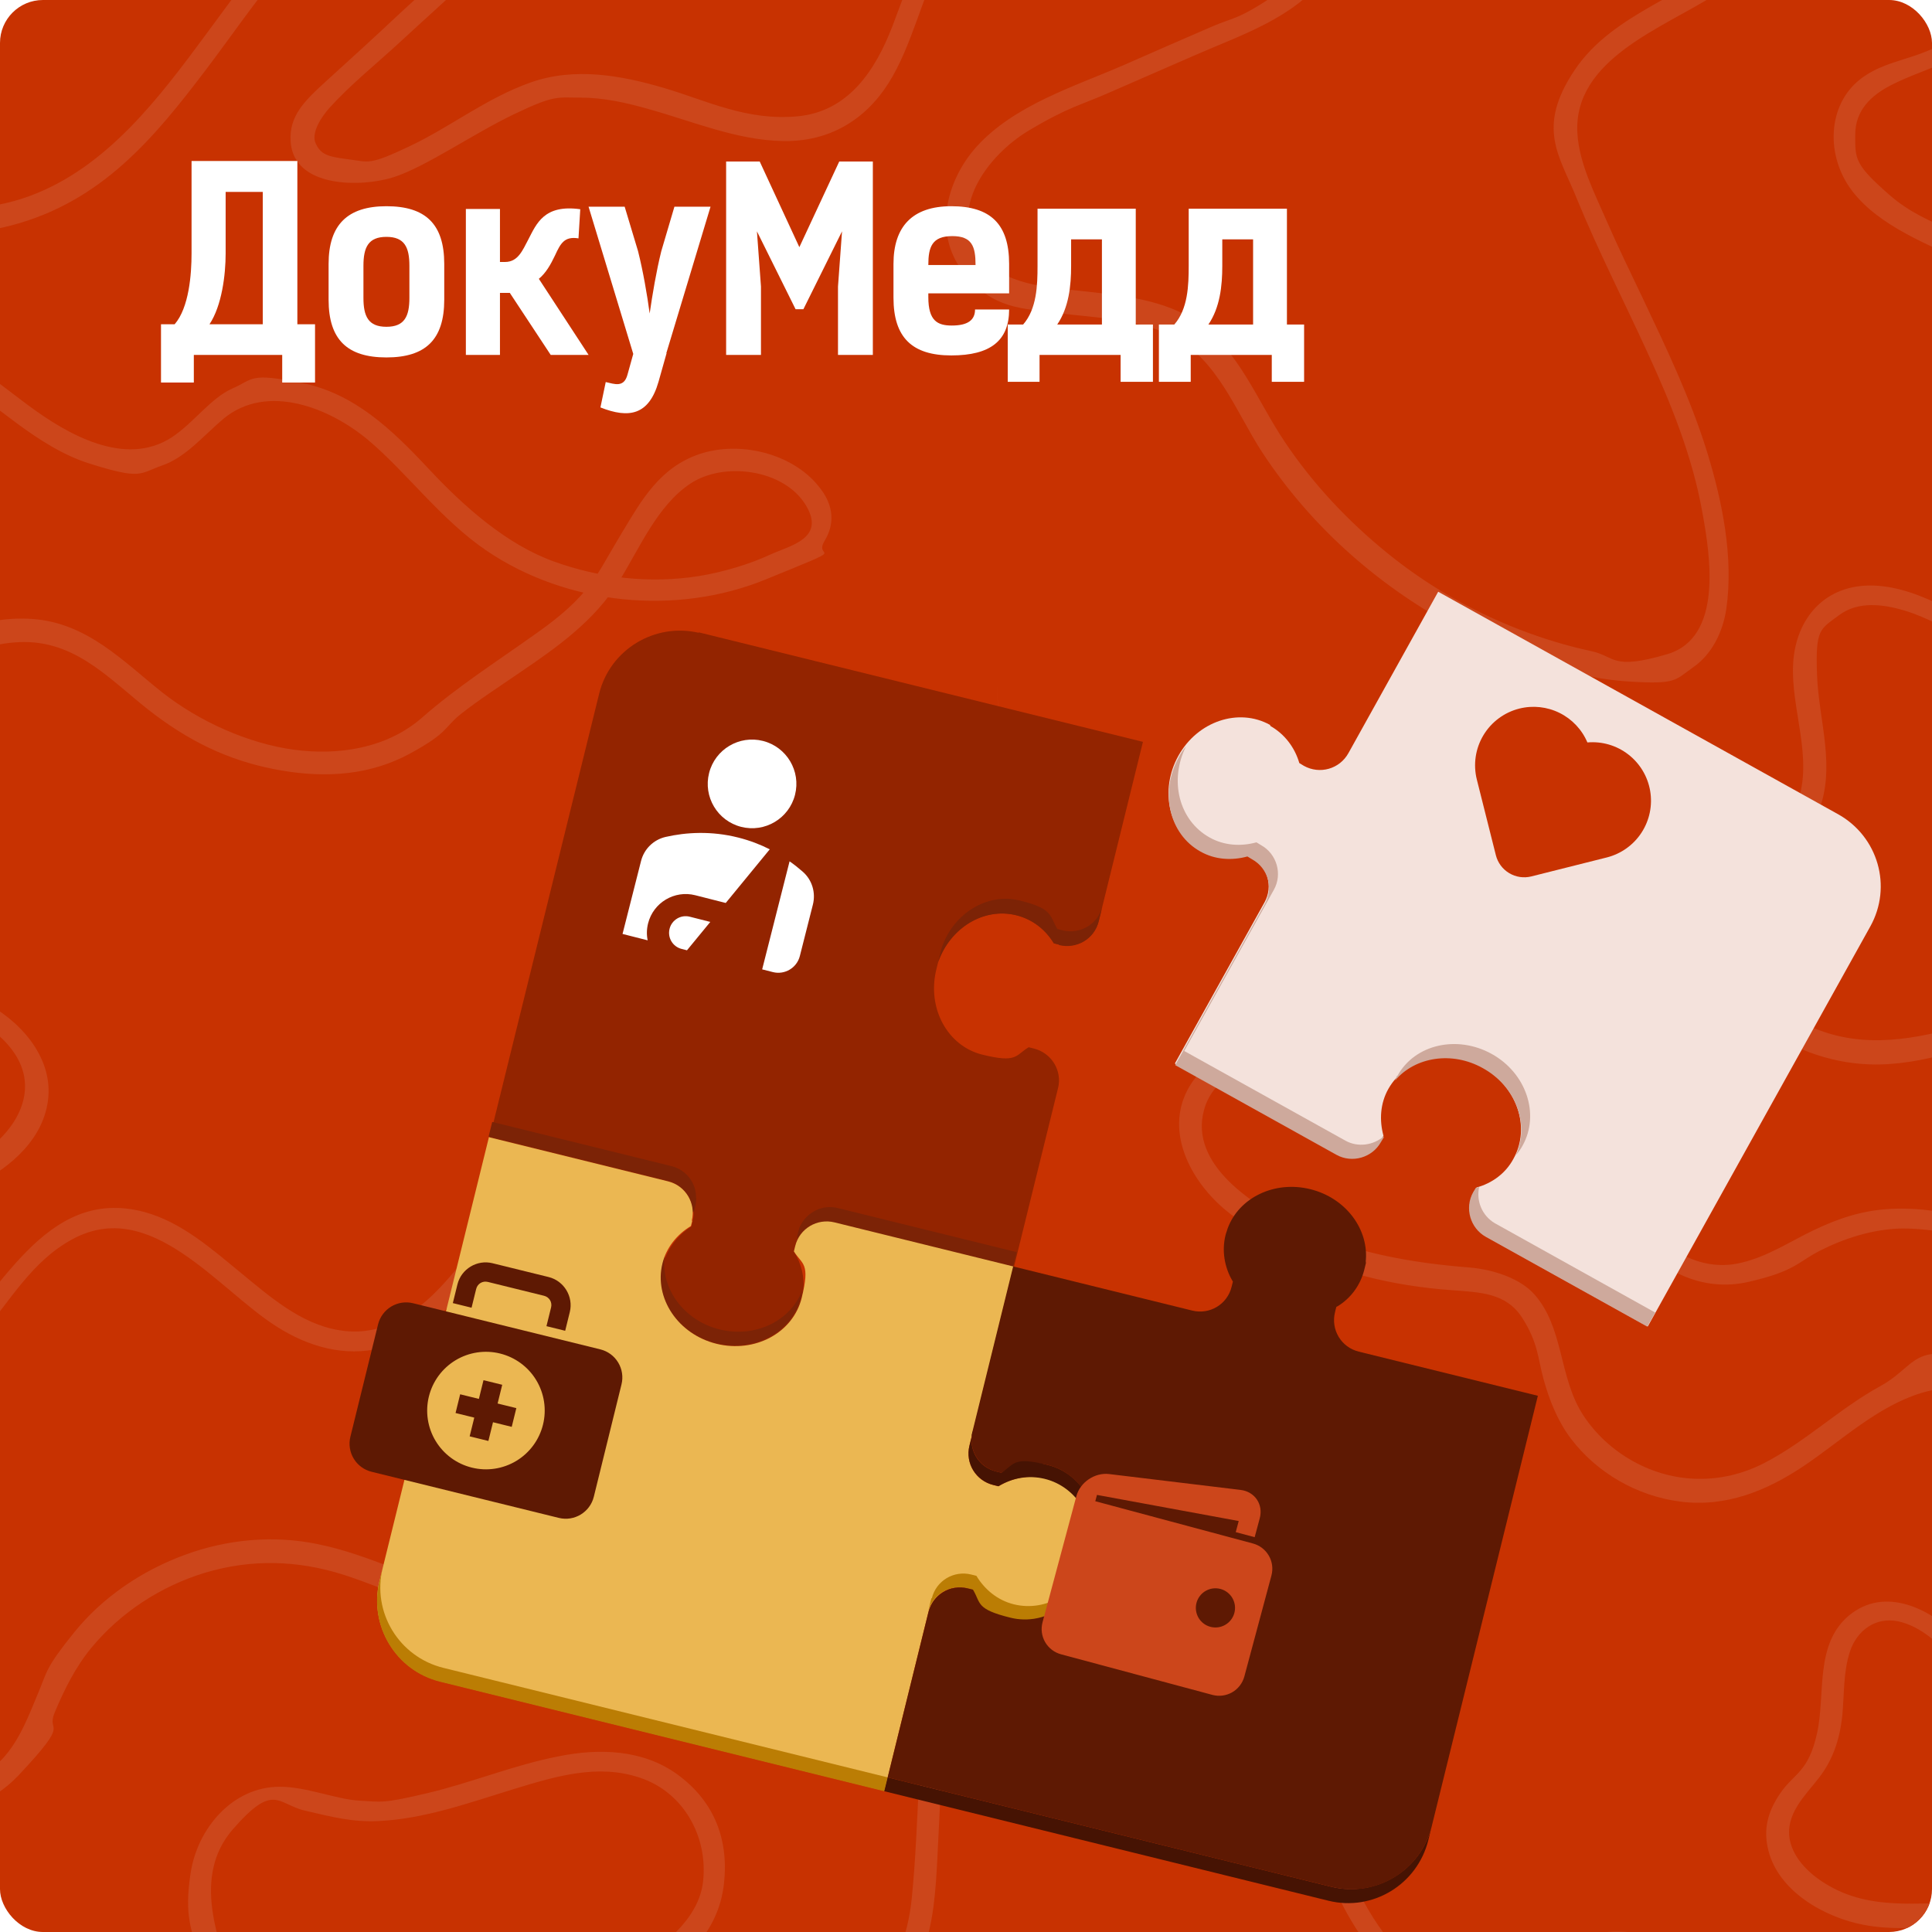 <svg width="360" height="360" viewBox="0 0 360 360" fill="none" xmlns="http://www.w3.org/2000/svg">
<g clip-path="url(#clip0_4302_22634)">
<rect width="360" height="360" rx="8" fill="#C83201"/>
<path d="M-45.838 29.276C-33.542 41.652 -14.613 46.425 2.214 41.976C19.04 37.527 28.828 25.555 38.293 13.098C47.434 1.046 55.928 -12.786 69.357 -20.552C82.786 -28.317 76.314 -24.111 80.035 -24.839C83.757 -25.567 89.338 -25.243 91.037 -20.956C92.736 -16.669 88.934 -11.573 86.183 -8.499C83.433 -5.425 77.932 -0.734 73.806 3.149C69.681 7.032 65.231 11.076 60.863 15.04C56.495 19.003 53.906 21.672 54.149 26.283C54.634 35.1 67.415 34.938 73.402 32.997C79.388 31.056 88.206 24.908 95.81 21.268C103.414 17.628 103.819 18.194 108.187 18.194C112.555 18.194 116.843 19.165 121.049 20.378C129.139 22.643 137.309 26.121 145.884 26.283C154.459 26.445 161.174 22.401 165.542 15.525C169.91 8.649 171.771 -0.572 175.735 -8.256C179.699 -15.941 186.656 -23.059 194.583 -27.67C202.511 -32.281 211.572 -34.707 220.794 -34.303C230.016 -33.898 238.429 -29.611 243.283 -22.493C248.136 -15.375 245.467 -6.234 238.024 -1.219C230.582 3.796 230.016 3.149 225.89 4.929C221.764 6.708 214.888 9.701 209.387 12.128C200.084 16.172 189.002 19.569 181.964 27.335C176.301 33.644 173.874 43.351 179.375 50.55C184.876 57.749 190.62 57.425 197.01 58.315C203.401 59.205 211.976 59.286 218.529 62.683C226.942 67.051 230.339 76.839 235.193 84.281C240.289 92.046 246.518 99.002 253.637 104.988C260.756 110.974 268.684 115.989 277.097 119.71C285.51 123.431 294.409 126.424 303.469 126.99C312.529 127.556 312.044 126.747 315.522 124.321C319.001 121.894 321.023 117.769 321.671 113.482C323.046 103.856 320.942 93.502 318.111 84.281C315.037 74.331 310.507 64.867 306.058 55.484C303.793 50.712 301.447 45.939 299.343 41.086C297.24 36.233 294.247 30.489 293.923 24.827C293.114 10.995 310.022 5.171 319.567 -0.976C329.113 -7.124 329.76 -8.337 332.268 -13.999C334.776 -19.662 334.128 -21.927 334.533 -25.971C334.937 -30.016 336.798 -35.031 341.894 -35.678C350.793 -36.81 359.53 -28.802 364.545 -22.412C370.289 -15.213 373.686 -3.888 366.972 3.877C360.258 11.642 352.654 10.024 346.586 14.797C340.519 19.569 340.115 29.033 345.13 35.586C350.146 42.138 359.287 45.616 367.457 49.337C375.628 53.057 375.142 53.138 377.974 56.293C380.805 59.448 382.18 65.191 382.18 70.206C382.18 75.221 381.695 80.317 382.585 85.332C383.475 90.347 385.416 93.664 387.762 97.385C391.322 103.209 399.007 112.026 393.91 119.063C389.218 125.534 378.864 122.056 373.12 119.144C367.376 116.232 358.316 109.437 349.175 109.114C340.034 108.79 334.614 115.261 334.128 123.593C333.643 132.167 337.931 141.146 334.937 149.558C332.106 157.485 324.745 162.824 321.994 170.832C319.486 177.869 321.913 185.311 327.333 190.245C332.753 195.18 340.843 198.092 348.447 198.334C358.478 198.658 368.266 194.532 377.731 191.863C387.6 189.113 397.955 187.738 407.582 192.187C417.208 196.636 422.224 203.754 422.547 213.218C422.871 222.277 417.532 230.043 408.795 232.712C400.058 235.381 390.755 233.683 382.261 231.256C371.907 228.263 361.148 224.219 350.227 225.432C345.211 225.998 340.762 227.778 336.313 230.043C331.944 232.308 327.576 234.977 322.641 235.624C313.257 236.676 305.653 228.829 302.417 220.74C299.181 212.652 299.262 199.386 297.806 188.789C296.593 179.972 293.842 170.508 286.885 164.442C279.928 158.375 273.133 157.728 266.176 160.235C259.219 162.743 259.947 163.633 258.167 166.707C255.66 171.075 255.983 176.252 254.204 180.781C251.615 187.252 244.172 189.679 238.186 191.863C232.2 194.047 225.728 196.312 222.088 201.732C216.992 209.335 220.794 218.233 226.78 224.057C232.766 229.881 244.577 235.22 254.365 237.808C259.624 239.183 264.963 239.992 270.383 240.397C275.803 240.801 280.656 240.882 283.65 245.573C286.643 250.265 286.562 253.177 287.613 256.979C288.665 260.781 290.202 264.744 292.71 268.061C297.564 274.451 305.006 278.738 313.015 279.789C321.59 280.922 329.275 277.767 336.232 273.076C343.189 268.384 349.822 262.075 357.993 259.567C367.538 256.655 377.084 260.781 383.798 267.656C390.513 274.532 394.638 285.613 397.308 295.644C399.897 305.431 404.508 318.293 398.44 327.676C396.014 331.397 391.969 334.147 387.358 333.5C383.475 332.934 380.482 330.022 378.216 327.029C373.12 320.153 371.098 311.579 365.192 305.35C359.934 299.85 351.278 295.401 344.483 301.063C338.092 306.483 340.196 315.704 338.578 322.984C336.96 330.264 334.29 330.426 331.782 334.066C329.275 337.706 328.547 341.023 329.517 344.824C331.459 352.509 340.034 357.281 347.233 358.656C356.698 360.517 366.729 357.281 376.113 360.436C385.497 363.591 389.137 373.135 389.38 382.195C389.623 391.255 386.711 400.8 381.938 408.727C379.43 412.852 376.437 416.573 372.958 419.809C369.48 423.044 365.111 427.008 360.258 427.331C350.227 428.059 343.189 415.845 339.791 408.08C336.393 400.314 333.805 390.203 329.679 381.71C325.553 373.216 319.244 366.098 311.154 362.215C303.065 358.414 294.975 359.384 287.856 364.642C284.378 367.15 280.98 370.466 276.612 371.356C271.839 372.327 267.228 369.9 263.83 366.826C256.873 360.679 251.858 351.538 249.35 342.721C246.842 333.904 247.166 329.051 247.489 322.094C247.732 316.351 248.298 310.527 247.327 304.784C246.357 299.041 243.121 293.622 238.672 289.577C234.222 285.533 226.375 280.679 218.609 279.951C210.439 279.223 201.864 280.922 194.26 283.915C186.656 286.908 181.478 289.496 178 295.078C174.521 300.659 173.793 306.321 172.984 312.064C170.962 325.815 171.286 339.728 169.91 353.56C169.182 361.083 166.432 367.878 161.578 373.702C155.754 380.739 148.068 386.078 140.303 390.85C131.97 395.946 122.344 402.822 112.151 402.822C103.738 402.822 94.354 396.027 97.832 386.725C101.311 377.423 111.827 374.187 119.674 370.062C127.359 366.017 133.831 360.193 134.882 351.134C135.934 342.074 132.537 335.198 126.146 330.588C119.755 325.977 111.585 325.734 104.061 327.271C95.729 328.889 87.801 332.206 79.55 334.147C71.299 336.088 71.218 335.765 66.93 335.522C62.643 335.279 57.142 332.934 52.126 332.934C43.309 332.934 36.837 340.699 35.543 348.869C34.248 357.039 35.705 359.789 37.322 365.047C38.94 370.304 42.5 375.643 41.205 380.901C39.911 386.159 35.866 388.504 31.741 389.96C26.401 391.74 20.577 391.416 14.995 391.255C3.184 391.093 -8.545 392.792 -20.356 392.872C-38.558 393.034 -61.532 387.291 -65.496 366.503C-69.46 345.714 -64.282 350.001 -57.245 345.391C-51.177 341.508 -43.735 340.699 -36.697 340.375C-23.43 339.647 -6.523 341.427 3.508 330.75C13.539 320.072 8.443 323.227 10.222 319.021C12.002 314.814 14.024 310.689 17.018 307.049C22.518 300.416 29.961 295.563 38.212 293.055C46.868 290.467 55.524 290.71 64.099 293.46C72.674 296.21 82.138 301.144 91.846 301.791C101.553 302.438 107.378 298.718 112.07 292.004C116.762 285.29 118.218 278.495 120.968 271.701C123.719 264.906 128.573 257.869 137.067 255.765C145.884 253.581 156.158 253.743 161.821 245.412C167.645 236.837 159.879 229.234 153.893 223.652C146.855 217.1 138.846 210.629 129.382 207.96C121.454 205.695 113.202 206.989 106.488 211.681C99.774 216.372 96.619 220.983 92.574 226.403C85.536 235.786 76.88 250.265 63.047 247.838C55.928 246.625 50.185 241.529 44.765 237.08C39.345 232.631 33.763 227.697 26.887 225.837C8.119 220.821 -0.132 241.853 -11.458 251.964C-22.783 262.075 -29.093 262.965 -38.396 258.92C-46.243 255.442 -51.986 246.221 -47.375 237.97C-42.764 229.719 -34.756 228.587 -27.637 226.969C-19.628 225.189 -11.7 224.381 -4.258 220.66C2.133 217.424 8.362 212.004 9.009 204.401C9.656 196.797 3.67 190.003 -3.206 186.605C-11.053 182.804 -19.952 182.399 -27.88 178.759C-35.807 175.119 -35.726 173.906 -37.506 169.538C-39.286 165.17 -38.8 160.397 -37.506 156.029C-34.675 146.646 -28.122 138.395 -21.003 131.843C-13.885 125.291 -5.148 119.71 4.479 119.629C14.914 119.629 21.224 127.475 28.909 133.219C36.594 138.962 43.956 142.116 52.45 143.572C60.944 145.028 69.114 144.381 76.395 140.418C83.676 136.454 82.705 135.564 85.86 133.057C89.015 130.549 93.14 127.88 96.781 125.372C103.819 120.6 110.695 115.747 115.306 108.386C119.108 102.319 122.425 94.23 128.654 90.105C134.882 85.979 145.884 87.435 150.01 93.906C154.136 100.378 147.098 101.672 143.457 103.37C139.817 105.069 134.802 106.606 130.271 107.334C121.211 108.79 111.746 107.739 103.091 104.584C94.435 101.429 86.588 94.554 79.793 87.274C72.997 79.994 65.959 73.28 56.171 71.338C46.383 69.397 47.353 70.61 43.309 72.39C39.264 74.169 36.19 78.699 32.064 81.45C23.327 87.193 12.487 80.883 5.288 75.545C-1.912 70.206 -8.869 63.977 -17.929 62.764C-32.895 60.742 -48.751 71.986 -50.935 87.031C-51.339 89.538 -47.375 90.671 -47.052 88.082C-45.838 79.832 -40.337 73.037 -32.895 69.316C-25.453 65.595 -16.15 65.919 -8.545 70.449C-0.941 74.978 6.906 83.31 16.694 86.384C26.482 89.458 25.916 88.244 30.284 86.707C34.653 85.171 37.889 81.207 41.61 78.052C49.78 71.257 61.51 76.03 68.629 82.016C75.748 88.002 82.219 96.899 90.713 102.642C105.679 112.754 125.984 114.776 142.648 107.981C159.313 101.186 151.385 104.503 153.65 100.782C155.915 97.061 154.945 93.502 152.518 90.59C147.583 84.442 137.795 82.097 130.352 84.604C122.91 87.112 119.512 93.259 115.953 99.164C112.394 105.069 111.746 106.768 109.077 110.003C106.407 113.239 102.848 115.989 99.369 118.416C92.331 123.431 85.213 127.961 78.66 133.704C72.108 139.447 63.047 140.822 54.715 139.69C46.383 138.557 37.161 134.513 30.123 128.931C23.085 123.35 16.29 116.07 6.097 115.342C-4.096 114.614 -12.267 119.225 -19.466 124.806C-26.666 130.387 -33.623 137.991 -38.153 146.403C-42.683 154.816 -44.949 163.714 -40.823 172.045C-36.697 180.377 -27.799 183.289 -19.628 185.392C-11.458 187.495 -1.993 189.113 2.78 196.393C7.553 203.673 2.537 211.357 -4.096 215.402C-10.73 219.446 -19.305 220.66 -27.394 222.358C-34.837 223.895 -43.088 226.322 -48.508 232.065C-53.928 237.808 -54.899 246.625 -50.53 253.501C-46.162 260.376 -36.94 264.987 -28.122 263.935C-18.576 262.803 -10.244 256.817 -4.177 249.618C1.89 242.419 5.854 235.058 13.458 230.932C28.1 222.924 40.639 240.316 51.56 247.191C57.385 250.912 64.261 252.934 71.137 251.155C78.013 249.375 82.138 245.25 86.183 240.639C90.228 236.029 94.516 229.557 98.884 224.219C103.01 219.123 107.863 214.027 114.173 211.843C123.881 208.445 133.669 212.894 141.516 218.476C149.363 224.057 149.686 225.028 153.408 228.668C157.129 232.308 161.093 236.029 159.232 241.044C155.592 250.75 141.84 249.618 133.831 252.125C125.822 254.633 121.13 260.457 117.975 267.737C114.82 275.017 113.202 281.973 109.319 288.283C104.466 296.129 96.376 298.718 87.478 296.857C78.579 294.997 68.953 289.658 59.164 287.717C50.913 286.018 42.257 286.827 34.41 289.739C26.482 292.651 19.121 297.585 13.782 304.218C8.443 310.851 8.847 311.336 7.148 315.381C5.449 319.425 3.67 324.359 0.353 327.838C-4.662 333.014 -11.943 334.632 -18.819 335.279C-25.695 335.927 -33.947 335.684 -41.47 336.493C-48.993 337.302 -55.465 338.677 -61.047 342.964C-66.629 347.251 -70.511 355.583 -69.945 363.51C-69.379 371.437 -65.253 380.011 -58.701 385.512C-51.42 391.578 -42.279 394.652 -33.057 395.946C-21.57 397.483 -10.082 396.189 1.405 395.461C7.31 395.056 13.135 395.056 19.04 395.137C24.945 395.218 29.718 394.976 34.653 392.872C38.455 391.255 42.095 388.424 44.037 384.622C45.978 380.82 45.736 375.643 44.037 371.194C40.639 361.73 35.705 349.678 43.389 340.861C51.075 332.044 51.641 336.169 56.818 337.383C61.995 338.596 65.798 339.567 70.57 339.324C79.145 338.919 87.397 335.926 95.567 333.419C103.738 330.911 111.423 328.647 119.189 331.235C127.359 333.904 131.97 342.236 131 350.648C130.029 359.061 120.483 365.047 112.394 368.929C104.304 372.812 95.648 377.908 93.545 386.967C91.442 396.027 97.428 402.66 105.275 405.329C113.122 407.999 124.528 404.278 132.779 399.667C147.907 391.255 165.218 381.143 171.771 364.157C174.036 358.333 174.36 352.023 174.683 345.876C175.007 339.728 175.33 331.154 175.897 323.793C176.463 316.432 177.11 309.88 178.971 303.166C179.699 300.74 180.508 298.232 182.045 296.129C183.582 294.026 186.575 292.004 189.083 290.548C196.282 286.342 204.776 283.915 213.109 283.51C221.441 283.106 220.875 283.591 224.596 284.805C228.317 286.018 231.876 288.526 234.87 291.114C239.561 295.158 242.878 300.174 243.687 306.402C244.496 312.226 243.687 318.131 243.525 324.036C243.04 340.375 248.298 357.443 260.594 368.848C263.83 371.841 267.794 374.43 272.243 375.077C276.531 375.724 280.576 374.43 284.216 372.165C287.856 369.9 291.092 366.503 295.137 364.804C299.262 363.024 303.793 363.267 307.918 364.804C316.655 368.12 323.288 376.452 327.01 384.784C330.893 393.358 333.158 402.66 337.122 411.153C340.924 419.242 347.233 428.464 356.456 430.648C365.92 432.832 374.819 424.419 380.401 417.705C391.402 404.601 398.359 383.651 390.351 367.392C386.144 358.818 377.893 355.097 368.671 354.612C359.287 354.127 349.579 356.391 340.924 351.457C337.607 349.597 334.209 346.604 333.481 342.721C332.672 338.03 336.313 334.632 338.901 331.316C341.49 327.999 342.784 324.198 343.27 319.83C343.674 315.785 343.431 311.579 344.726 307.696C346.02 303.814 349.499 301.225 353.705 302.115C357.912 303.005 361.714 306.483 364.383 309.88C369.561 316.513 371.421 325.087 377.246 331.478C383.07 337.868 391.16 339.243 397.793 334.066C404.427 328.889 406.368 316.918 404.589 307.534C400.948 288.606 395.043 264.825 375.466 256.493C355.889 248.162 358.316 253.905 350.388 258.273C342.703 262.479 336.393 268.708 328.628 272.671C320.862 276.635 311.963 276.554 304.278 272.267C300.638 270.245 297.402 267.333 295.056 263.773C292.71 260.214 291.82 256.089 290.768 251.964C289.717 247.838 288.584 244.279 285.996 241.286C283.407 238.293 278.472 236.595 273.942 236.19C262.617 235.301 251.858 233.359 241.503 228.425C233.818 224.785 221.522 217.1 224.353 206.828C226.133 200.114 233.818 197.687 239.642 195.503C245.467 193.319 252.667 190.892 256.63 185.23C261.565 178.274 258.41 166.868 268.198 163.633C276.288 160.964 284.378 165.17 288.746 172.045C293.114 178.921 294.57 191.135 295.299 200.923C296.027 210.71 297.24 221.388 303.55 229.638C308.889 236.595 316.979 240.882 325.796 238.86C334.614 236.837 334.856 235.22 339.144 233.036C343.431 230.852 348.932 228.991 354.433 228.91C365.516 228.91 375.871 233.602 386.468 236.029C394.8 237.889 404.022 238.698 412.112 235.543C420.12 232.469 425.621 225.594 426.754 217.1C429.343 197.768 411.06 184.421 393.182 184.826C374.172 185.23 355.08 200.033 336.313 190.812C317.545 181.59 323.774 181.105 325.796 173.097C327.819 165.089 335.585 159.265 338.739 151.499C342.218 143.087 338.901 134.432 338.578 125.777C338.254 117.122 339.144 117.283 342.703 114.614C346.263 111.945 351.036 112.592 354.999 113.805C363.413 116.394 370.046 122.541 378.459 125.049C386.872 127.556 393.587 126.99 397.955 120.438C402.323 113.886 398.117 105.15 394.072 98.76C390.027 92.37 389.137 91.399 387.762 87.274C386.387 83.148 386.549 76.677 386.63 71.419C386.711 66.162 386.387 61.632 384.122 57.183C381.857 52.734 379.187 50.712 375.871 48.609C368.347 43.836 359.044 42.38 352.249 36.475C345.454 30.57 345.696 29.6 345.696 25.07C345.696 20.54 348.69 17.79 352.249 15.929C359.287 12.289 367.7 11.157 372.23 3.796C376.76 -3.565 375.547 -13.919 370.936 -21.36C366.325 -28.802 358.64 -36.082 350.065 -38.994C341.894 -41.745 333.319 -38.913 331.459 -29.773C329.598 -20.632 330.974 -20.875 329.356 -16.75C327.738 -12.624 326.362 -11.573 324.178 -9.551C314.956 -0.895 300.719 2.178 293.438 13.017C286.157 23.857 290.607 29.034 293.762 36.88C297.725 46.586 302.498 55.889 306.867 65.433C311.316 75.059 315.361 85.009 317.221 95.524C318.677 103.532 321.104 118.82 310.669 121.894C300.233 124.968 301.042 122.299 296.512 121.328C291.982 120.357 287.452 118.982 283.083 117.283C274.266 113.886 265.853 109.033 258.491 103.047C251.129 97.061 244.658 90.186 239.4 82.339C234.141 74.493 230.906 65.353 223.14 60.014C216.992 55.808 209.145 55.08 201.945 54.271C194.745 53.462 187.222 53.138 182.934 47.719C176.139 39.145 184.229 28.791 191.671 24.342C199.114 19.893 201.46 19.569 206.394 17.385C211.329 15.201 217.396 12.613 222.897 10.186C231.229 6.546 241.179 3.311 246.842 -4.293C252.505 -11.896 251.13 -19.581 246.276 -26.052C235.193 -40.693 214.646 -41.34 199.033 -34.707C190.781 -31.229 183.258 -25.648 177.676 -18.61C172.094 -11.573 169.425 -3.403 166.27 4.929C163.115 13.098 158.1 20.783 148.635 21.672C139.17 22.562 131.728 18.761 123.8 16.415C115.872 14.069 107.135 12.451 98.884 15.363C90.633 18.275 83.999 23.614 76.314 27.254C68.629 30.894 68.791 30.166 64.908 29.681C61.025 29.195 59.811 28.791 58.841 26.769C57.87 24.746 59.973 21.672 61.429 20.055C65.393 15.687 70.166 11.885 74.534 7.841C78.903 3.796 83.271 -0.087 87.558 -4.131C91.846 -8.176 99.855 -19.338 92.817 -26.214C85.779 -33.089 77.204 -29.126 70.732 -25.971C56.818 -19.338 47.596 -6.072 38.698 5.98C29.799 18.032 20.011 31.218 5.449 36.556C-9.112 41.895 -30.306 38.498 -42.602 26.121C-54.899 13.745 -47.294 27.173 -45.434 28.953L-45.838 29.276Z" fill="#CC461B"/>
<path d="M30 60.425H32.541C35.223 57.335 35.694 51.11 35.694 47.225V30C42.281 30 48.868 30 55.409 30V60.425H58.703V71.284H52.586V66.135C47.081 66.135 41.622 66.135 36.117 66.135V71.284H30V60.425ZM42.046 35.757V47.225C42.046 51.204 41.34 56.961 39.034 60.425C42.328 60.425 45.622 60.425 48.963 60.425V35.757C46.657 35.757 44.351 35.757 42.046 35.757Z" fill="white"/>
<path d="M72.004 66.603C64.71 66.603 61.228 63.28 61.228 55.837V49.191C61.228 41.936 64.71 38.425 72.004 38.425C79.297 38.425 82.779 41.749 82.779 49.191V55.837C82.779 63.28 79.297 66.603 72.004 66.603ZM72.004 60.893C75.391 60.893 76.285 58.927 76.285 55.51V49.519C76.285 46.102 75.391 44.136 72.004 44.136C68.616 44.136 67.722 46.102 67.722 49.519V55.51C67.722 58.927 68.616 60.893 72.004 60.893Z" fill="white"/>
<path d="M109.676 66.135H102.617L94.995 54.574H93.16V66.135H86.807V38.94H93.16V48.816H94.101C96.501 48.816 97.347 46.71 98.43 44.651C99.983 41.655 101.394 38.051 108.123 38.987L107.793 44.417C105.158 43.995 104.453 45.353 103.417 47.599C102.617 49.285 101.723 50.876 100.406 51.953L109.676 66.135Z" fill="white"/>
<path d="M125.668 38.519H132.397L124.162 65.808H124.209L122.704 71.144C120.915 77.369 117.198 78.024 111.881 75.918L112.869 71.19C114.516 71.565 116.257 72.267 116.916 69.833L117.998 65.948L109.67 38.519H116.398L118.892 46.804C119.833 50.548 120.586 54.901 121.057 58.412C121.574 54.855 122.28 50.595 123.221 46.804L125.668 38.519Z" fill="white"/>
<path d="M149.701 57.616H148.243L141.043 43.106L141.796 53.404V66.135H135.303V30.094H141.561L148.948 46.055L156.383 30.094H162.641V66.135H156.148V53.404L156.901 43.106L149.701 57.616Z" fill="white"/>
<path d="M181.685 57.663H188.037C188.037 63.467 184.555 66.229 177.262 66.229C169.969 66.229 166.487 62.905 166.487 55.463V49.191C166.487 42.264 169.969 38.425 177.262 38.425C184.555 38.425 188.037 41.749 188.037 49.191V54.667H172.98V55.37C172.98 59.816 174.721 60.659 177.356 60.659C180.415 60.659 181.685 59.582 181.685 57.663ZM177.45 43.995C173.639 43.995 172.98 46.055 172.98 49.378H181.779C181.779 45.914 181.12 43.995 177.45 43.995Z" fill="white"/>
<path d="M187.776 60.471H190.646C193.187 57.569 193.329 53.169 193.329 49.565V38.893H211.632V60.471H214.832V71.144H208.809V66.135H193.705V71.144H187.776V60.471ZM196.999 60.471H205.327V44.604H199.587V49.565C199.587 53.263 199.163 57.289 196.999 60.471Z" fill="white"/>
<path d="M215.944 60.471H218.814C221.355 57.569 221.496 53.169 221.496 49.565V38.893H239.8V60.471H243V71.144H236.977V66.135H221.873V71.144H215.944V60.471ZM225.167 60.471H233.495V44.604H227.755V49.565C227.755 53.263 227.331 57.289 225.167 60.471Z" fill="white"/>
<path d="M186.812 159.704L185.812 127.535L186.812 160.535C186.812 160.286 186.812 160.036 186.812 159.704Z" fill="#F7D2D0"/>
<g filter="url(#filter0_d_4302_22634)">
<path d="M108.115 95.806L190.972 116.232L182.746 149.601C181.931 152.905 178.636 154.829 175.331 154.014L174.364 153.776C172.785 151.163 170.342 149.279 167.36 148.544C161.235 147.034 154.986 150.879 152.792 157.35C152.693 157.753 152.573 158.236 152.474 158.639C150.706 165.813 154.514 172.907 161.043 174.517C167.571 176.126 167.164 174.658 169.676 173.14L170.643 173.378C173.947 174.193 175.952 177.508 175.157 180.732L166.931 214.101L133.562 205.875C130.741 205.179 128.007 206.557 126.727 208.978C126.527 209.441 126.347 209.825 126.228 210.308L125.989 211.275C127.325 213.486 127.978 216.041 127.664 218.699C127.565 219.102 127.546 219.525 127.427 220.009C125.838 226.457 118.743 230.265 111.569 228.497C104.396 226.728 99.965 220.079 101.554 213.63C103.144 207.182 101.773 212.744 101.953 212.361C102.891 209.942 104.677 207.902 106.806 206.546L107.045 205.579C107.164 205.095 107.283 204.612 107.221 204.169C107.212 201.431 105.352 198.92 102.611 198.245L69.243 190.019L89.649 107.242C91.676 99.021 100.015 93.98 108.256 95.926L108.115 95.806Z" fill="#932400"/>
<path d="M126.686 208.796C126.686 208.796 126.565 208.595 126.504 208.495L126.742 207.527C126.862 207.044 126.981 206.56 127.241 206.197C128.522 203.777 131.336 202.419 134.077 203.094L167.445 211.32L166.77 214.061L133.401 205.835C130.661 205.159 127.866 206.437 126.586 208.857L126.686 208.796Z" fill="#7C2306"/>
<path d="M175.332 154.014L174.364 153.775C172.785 151.163 170.343 149.278 167.361 148.543C161.316 147.053 155.067 150.899 152.813 157.269C152.932 156.785 153.031 156.382 153.15 155.898C153.27 155.415 153.369 155.012 153.468 154.609C155.642 148.219 161.911 144.293 168.036 145.803C174.162 147.313 173.522 148.523 175.02 151.115L175.987 151.354C179.292 152.169 182.608 150.164 183.402 146.94L182.727 149.681C181.912 152.985 178.616 154.909 175.312 154.094L175.332 154.014Z" fill="#7C2306"/>
<path d="M107.756 201.307C107.717 201.811 107.699 202.234 107.579 202.717L107.341 203.685C107.341 203.685 107.14 203.806 107.04 203.867C107.011 201.209 105.15 198.699 102.41 198.023L69.041 189.797L69.717 187.056L103.085 195.283C105.906 195.978 107.767 198.489 107.695 201.207L107.756 201.307Z" fill="#7C2306"/>
<path d="M101.831 212.16C101.126 218.142 105.474 224.087 112.084 225.717C118.693 227.346 125.286 224.183 127.462 218.478C127.363 218.881 127.344 219.304 127.225 219.788C125.635 226.236 118.541 230.044 111.367 228.276C104.194 226.507 99.763 219.858 101.352 213.41C102.942 206.962 101.571 212.523 101.751 212.14L101.831 212.16Z" fill="#7C2306"/>
<path d="M110.13 122.037C111.252 117.614 115.744 114.94 120.167 116.062C124.59 117.184 127.263 121.676 126.141 126.099C125.019 130.522 120.528 133.195 116.105 132.073C111.682 130.951 109.008 126.46 110.13 122.037ZM120.018 158.628L122.019 159.136C124.221 159.695 126.479 158.351 127.038 156.149L129.465 146.583C130.034 144.341 129.336 141.97 127.593 140.441C126.844 139.783 126.031 139.129 125.126 138.495L120.018 158.628ZM113.231 146.255L121.433 136.258C119.679 135.366 117.738 134.618 115.597 134.075C110.533 132.79 105.815 133.084 102.016 133.952C100.912 134.207 99.9 134.763 99.093 135.559C98.285 136.354 97.715 137.358 97.443 138.458L94 152.027L98.683 153.216C98.472 152.203 98.49 151.122 98.765 150.041C99.745 146.178 103.684 143.833 107.547 144.813L113.231 146.255ZM106.008 155.074L110.354 149.786L106.531 148.816C104.87 148.395 103.189 149.395 102.767 151.056C102.346 152.718 103.347 154.399 105.008 154.82L106.008 155.074Z" fill="white"/>
<path d="M106.985 205.478L106.747 206.446C104.135 208.025 102.169 210.447 101.434 213.429C99.845 219.877 104.336 226.628 111.51 228.396C118.683 230.164 125.778 226.356 127.388 219.827C128.997 213.299 127.529 213.706 125.93 211.175L126.168 210.207C126.983 206.903 130.278 204.979 133.503 205.774L166.871 214L158.645 247.369C157.83 250.673 159.854 253.908 163.078 254.703L164.046 254.942C166.658 253.363 169.716 252.749 172.698 253.484C179.146 255.073 183.035 262.188 181.267 269.362C179.498 276.535 172.829 281.047 166.3 279.437C159.772 277.828 160.815 276.717 159.316 274.125L158.349 273.886C155.045 273.071 151.81 275.095 151.015 278.319L142.789 311.688L60.012 291.282C51.791 289.255 46.75 280.916 48.696 272.675L69.103 189.898L102.471 198.124C105.776 198.939 107.699 202.234 106.905 205.458L106.985 205.478Z" fill="#EBB752"/>
<path d="M151.631 275.822C152.446 272.517 155.741 270.594 158.965 271.389L159.932 271.627C161.511 274.239 163.934 276.205 166.916 276.94C173.042 278.45 179.291 274.604 181.484 268.134C181.385 268.537 181.286 268.94 181.166 269.423C179.398 276.597 172.728 281.109 166.2 279.499C159.671 277.89 160.714 276.779 159.216 274.186L158.249 273.948C154.944 273.133 151.709 275.157 150.914 278.381L151.55 275.802L151.631 275.822Z" fill="#BB7D04"/>
<path d="M60.627 288.784L143.404 309.19L142.768 311.77L59.992 291.363C51.77 289.336 46.73 280.997 48.676 272.756L49.312 270.177C47.285 278.398 52.325 286.737 60.627 288.784Z" fill="#BB7D04"/>
<path d="M214.739 113.288C217.434 114.817 219.281 117.347 220.11 120.185L220.972 120.71C223.899 122.332 227.616 121.32 229.269 118.316L245.986 88.262L320.497 129.715C327.953 133.871 330.654 143.186 326.498 150.641L285.045 225.152L254.991 208.435C252.064 206.813 250.974 203.066 252.597 200.139L253.122 199.276C256.036 198.478 258.567 196.632 260.019 193.905C263.264 188.051 260.668 180.479 254.26 176.833C247.821 173.264 240.034 175.058 236.712 180.88C235.183 183.576 234.994 186.721 235.792 189.635L235.267 190.498C233.644 193.425 229.897 194.514 226.97 192.892L196.916 176.175L213.633 146.121C215.256 143.194 214.243 139.477 211.239 137.824L210.377 137.299C207.462 138.097 204.318 137.908 201.622 136.378C195.768 133.134 194.005 125.27 197.574 118.831C201.143 112.392 208.793 109.827 214.646 113.072L214.739 113.288Z" fill="#F4E2DC"/>
<path d="M253.091 199.353C253.276 199.338 253.492 199.246 253.631 199.123C253.026 201.743 254.148 204.519 256.536 205.925L286.435 222.58L284.937 225.199L254.883 208.481C251.956 206.859 250.866 203.112 252.489 200.185L253.014 199.322L253.091 199.353Z" fill="#CEA99C"/>
<path d="M238.411 178.431C241.655 172.577 249.519 170.815 255.958 174.384C262.397 177.953 264.962 185.602 261.718 191.456C261.362 192.118 260.961 192.672 260.451 193.273C263.11 187.542 260.437 180.386 254.275 177.018C248.575 173.835 241.699 174.921 237.963 179.325C238.086 179.016 238.179 178.785 238.303 178.477L238.411 178.431Z" fill="#CEA99C"/>
<path d="M197.667 119.046C198.053 118.307 198.485 117.675 198.995 117.075C195.827 123.407 197.667 130.854 203.367 134.037C206.062 135.567 209.207 135.756 212.121 134.958L212.984 135.483C215.911 137.105 217.001 140.853 215.378 143.779L198.661 173.833L228.715 190.551C231.056 191.849 233.924 191.39 235.838 189.743C235.838 189.743 235.807 189.82 235.853 189.928L235.328 190.79C233.706 193.717 229.958 194.807 227.031 193.185L196.977 176.467L213.695 146.413C215.317 143.486 214.304 139.77 211.3 138.117L210.438 137.592C207.523 138.39 204.379 138.201 201.683 136.671C195.829 133.426 194.067 125.562 197.636 119.123L197.667 119.046Z" fill="#CEA99C"/>
<path d="M143.404 309.19L142.769 311.769L225.545 332.175C233.767 334.202 242.106 329.161 244.152 320.859L244.788 318.28C242.761 326.502 234.422 331.542 226.181 329.596L143.404 309.19Z" fill="#461303"/>
<path d="M181.902 266.783C181.803 267.186 181.684 267.67 181.584 268.073C181.485 268.476 181.366 268.959 181.266 269.362C179.498 276.536 172.828 281.047 166.3 279.438C159.771 277.829 160.814 276.718 159.296 274.206L158.329 273.968C155.024 273.153 151.789 275.177 150.994 278.401L143.404 309.19L226.181 329.597C234.402 331.623 242.741 326.583 244.788 318.281L264.558 238.083L231.19 229.857C227.885 229.043 225.962 225.747 226.756 222.523L226.995 221.556C226.995 221.556 227.115 221.414 227.196 221.434C229.708 219.916 231.512 217.454 232.227 214.552C232.942 211.651 232.445 213.666 232.464 213.243C233.189 207.18 228.841 201.235 222.151 199.585C215.461 197.936 208.848 201.179 206.753 206.904C206.653 207.307 206.473 207.69 206.354 208.174C205.639 211.076 206.172 214.114 207.61 216.606C207.61 216.606 207.671 216.706 207.731 216.807L207.493 217.774C206.678 221.079 203.383 223.002 200.159 222.207L166.79 213.981L159.2 244.771C158.385 248.075 160.389 251.391 163.613 252.186L164.58 252.424C167.192 250.845 170.251 250.231 173.233 250.966C179.681 252.556 183.57 259.67 181.802 266.844L181.902 266.783Z" fill="#5E1903"/>
<path d="M159.28 244.791L158.644 247.37C157.829 250.674 159.853 253.909 163.077 254.704L164.045 254.943C166.657 253.364 169.695 252.83 172.677 253.565C178.803 255.076 182.529 261.466 181.483 268.134C181.583 267.731 181.682 267.328 181.801 266.844C183.57 259.671 179.761 252.576 173.233 250.966C166.704 249.357 167.112 250.825 164.58 252.424L163.613 252.186C160.308 251.371 158.385 248.075 159.199 244.771L159.28 244.791Z" fill="#461303"/>
</g>
<path d="M91.761 235.379C88.891 234.672 85.945 236.454 85.238 239.324L84.379 242.813L87.868 243.673L88.727 240.183C88.969 239.201 89.92 238.626 90.902 238.868L101.37 241.447C102.352 241.689 102.927 242.639 102.685 243.622L101.825 247.111L105.314 247.971L106.174 244.481C106.881 241.611 105.099 238.665 102.229 237.958L91.761 235.379ZM76.97 242.838C75.582 242.496 74.115 242.72 72.891 243.46C71.668 244.199 70.789 245.395 70.447 246.783L65.289 267.719C64.947 269.107 65.171 270.574 65.91 271.797C66.65 273.021 67.845 273.9 69.234 274.242L104.127 282.838C107.016 283.55 109.938 281.783 110.65 278.894L115.808 257.958C116.15 256.57 115.926 255.103 115.186 253.879C114.447 252.656 113.251 251.776 111.863 251.435L76.97 242.838ZM93.168 252.206C94.564 252.55 95.88 253.165 97.038 254.016C98.197 254.868 99.177 255.94 99.921 257.171C100.665 258.402 101.159 259.767 101.375 261.189C101.591 262.611 101.525 264.061 101.18 265.458C100.837 266.854 100.222 268.17 99.37 269.328C98.518 270.487 97.446 271.467 96.216 272.211C94.985 272.955 93.62 273.449 92.198 273.665C90.776 273.881 89.325 273.815 87.929 273.47C86.532 273.127 85.217 272.512 84.058 271.66C82.899 270.808 81.92 269.736 81.176 268.506C80.432 267.275 79.937 265.91 79.721 264.488C79.505 263.066 79.571 261.615 79.916 260.219C80.26 258.822 80.875 257.507 81.726 256.348C82.578 255.189 83.65 254.21 84.881 253.466C86.112 252.722 87.477 252.227 88.899 252.011C90.321 251.795 91.771 251.861 93.168 252.206ZM90.093 257.175L89.233 260.664L85.744 259.804L84.885 263.294L88.374 264.153L87.514 267.642L91.004 268.502L91.863 265.013L95.352 265.872L96.212 262.383L92.723 261.523L93.582 258.034L90.093 257.175Z" fill="#5E1903"/>
<path d="M233.474 287.61L204.091 279.729L204.407 278.554L230.818 283.421L230.263 285.489L233.789 286.435L234.735 282.909C235.428 280.323 233.82 277.947 231.165 277.625L206.659 274.666C204.001 274.346 201.259 276.198 200.566 278.784L194.261 302.289C193.927 303.536 194.101 304.865 194.746 305.983C195.392 307.101 196.454 307.917 197.701 308.252L225.908 315.817C227.155 316.151 228.484 315.977 229.602 315.332C230.72 314.686 231.536 313.624 231.87 312.377L236.914 293.572C237.248 292.325 237.074 290.997 236.429 289.879C235.783 288.76 234.72 287.944 233.474 287.61ZM225.531 303.132C225.068 303.008 224.634 302.794 224.253 302.502C223.873 302.209 223.554 301.845 223.314 301.43C223.075 301.014 222.92 300.556 222.857 300.08C222.795 299.605 222.827 299.122 222.951 298.659C223.076 298.195 223.29 297.761 223.582 297.381C223.874 297.001 224.239 296.682 224.654 296.442C225.069 296.203 225.528 296.047 226.003 295.985C226.479 295.923 226.962 295.955 227.425 296.079C228.361 296.33 229.158 296.943 229.642 297.782C230.125 298.621 230.256 299.618 230.005 300.553C229.754 301.488 229.141 302.286 228.302 302.769C227.463 303.253 226.466 303.384 225.531 303.132Z" fill="#CC461B"/>
<path fill-rule="evenodd" clip-rule="evenodd" d="M283.101 132.035C285.62 131.402 288.283 131.689 290.61 132.846C292.936 134.002 294.773 135.952 295.788 138.343C298.516 138.105 301.233 138.901 303.4 140.574C305.567 142.247 307.025 144.675 307.484 147.373C307.944 150.072 307.371 152.845 305.879 155.141C304.388 157.437 302.087 159.087 299.435 159.765L285.343 163.307C283.942 163.659 282.458 163.44 281.218 162.698C279.979 161.957 279.084 160.753 278.732 159.352L275.188 145.262C274.484 142.459 274.922 139.491 276.405 137.011C277.889 134.531 280.298 132.74 283.101 132.035Z" fill="#C83201"/>
</g>
<defs>
<filter id="filter0_d_4302_22634" x="48.258" y="88.262" width="302.192" height="266.361" filterUnits="userSpaceOnUse" color-interpolation-filters="sRGB">
<feFlood flood-opacity="0" result="BackgroundImageFix"/>
<feColorMatrix in="SourceAlpha" type="matrix" values="0 0 0 0 0 0 0 0 0 0 0 0 0 0 0 0 0 0 127 0" result="hardAlpha"/>
<feOffset dx="22" dy="22"/>
<feComposite in2="hardAlpha" operator="out"/>
<feColorMatrix type="matrix" values="0 0 0 0 0 0 0 0 0 0 0 0 0 0 0 0 0 0 0.12 0"/>
<feBlend mode="normal" in2="BackgroundImageFix" result="effect1_dropShadow_4302_22634"/>
<feBlend mode="normal" in="SourceGraphic" in2="effect1_dropShadow_4302_22634" result="shape"/>
</filter>
<clipPath id="clip0_4302_22634">
<rect width="360" height="360" rx="8" fill="white"/>
</clipPath>
</defs>
</svg>
